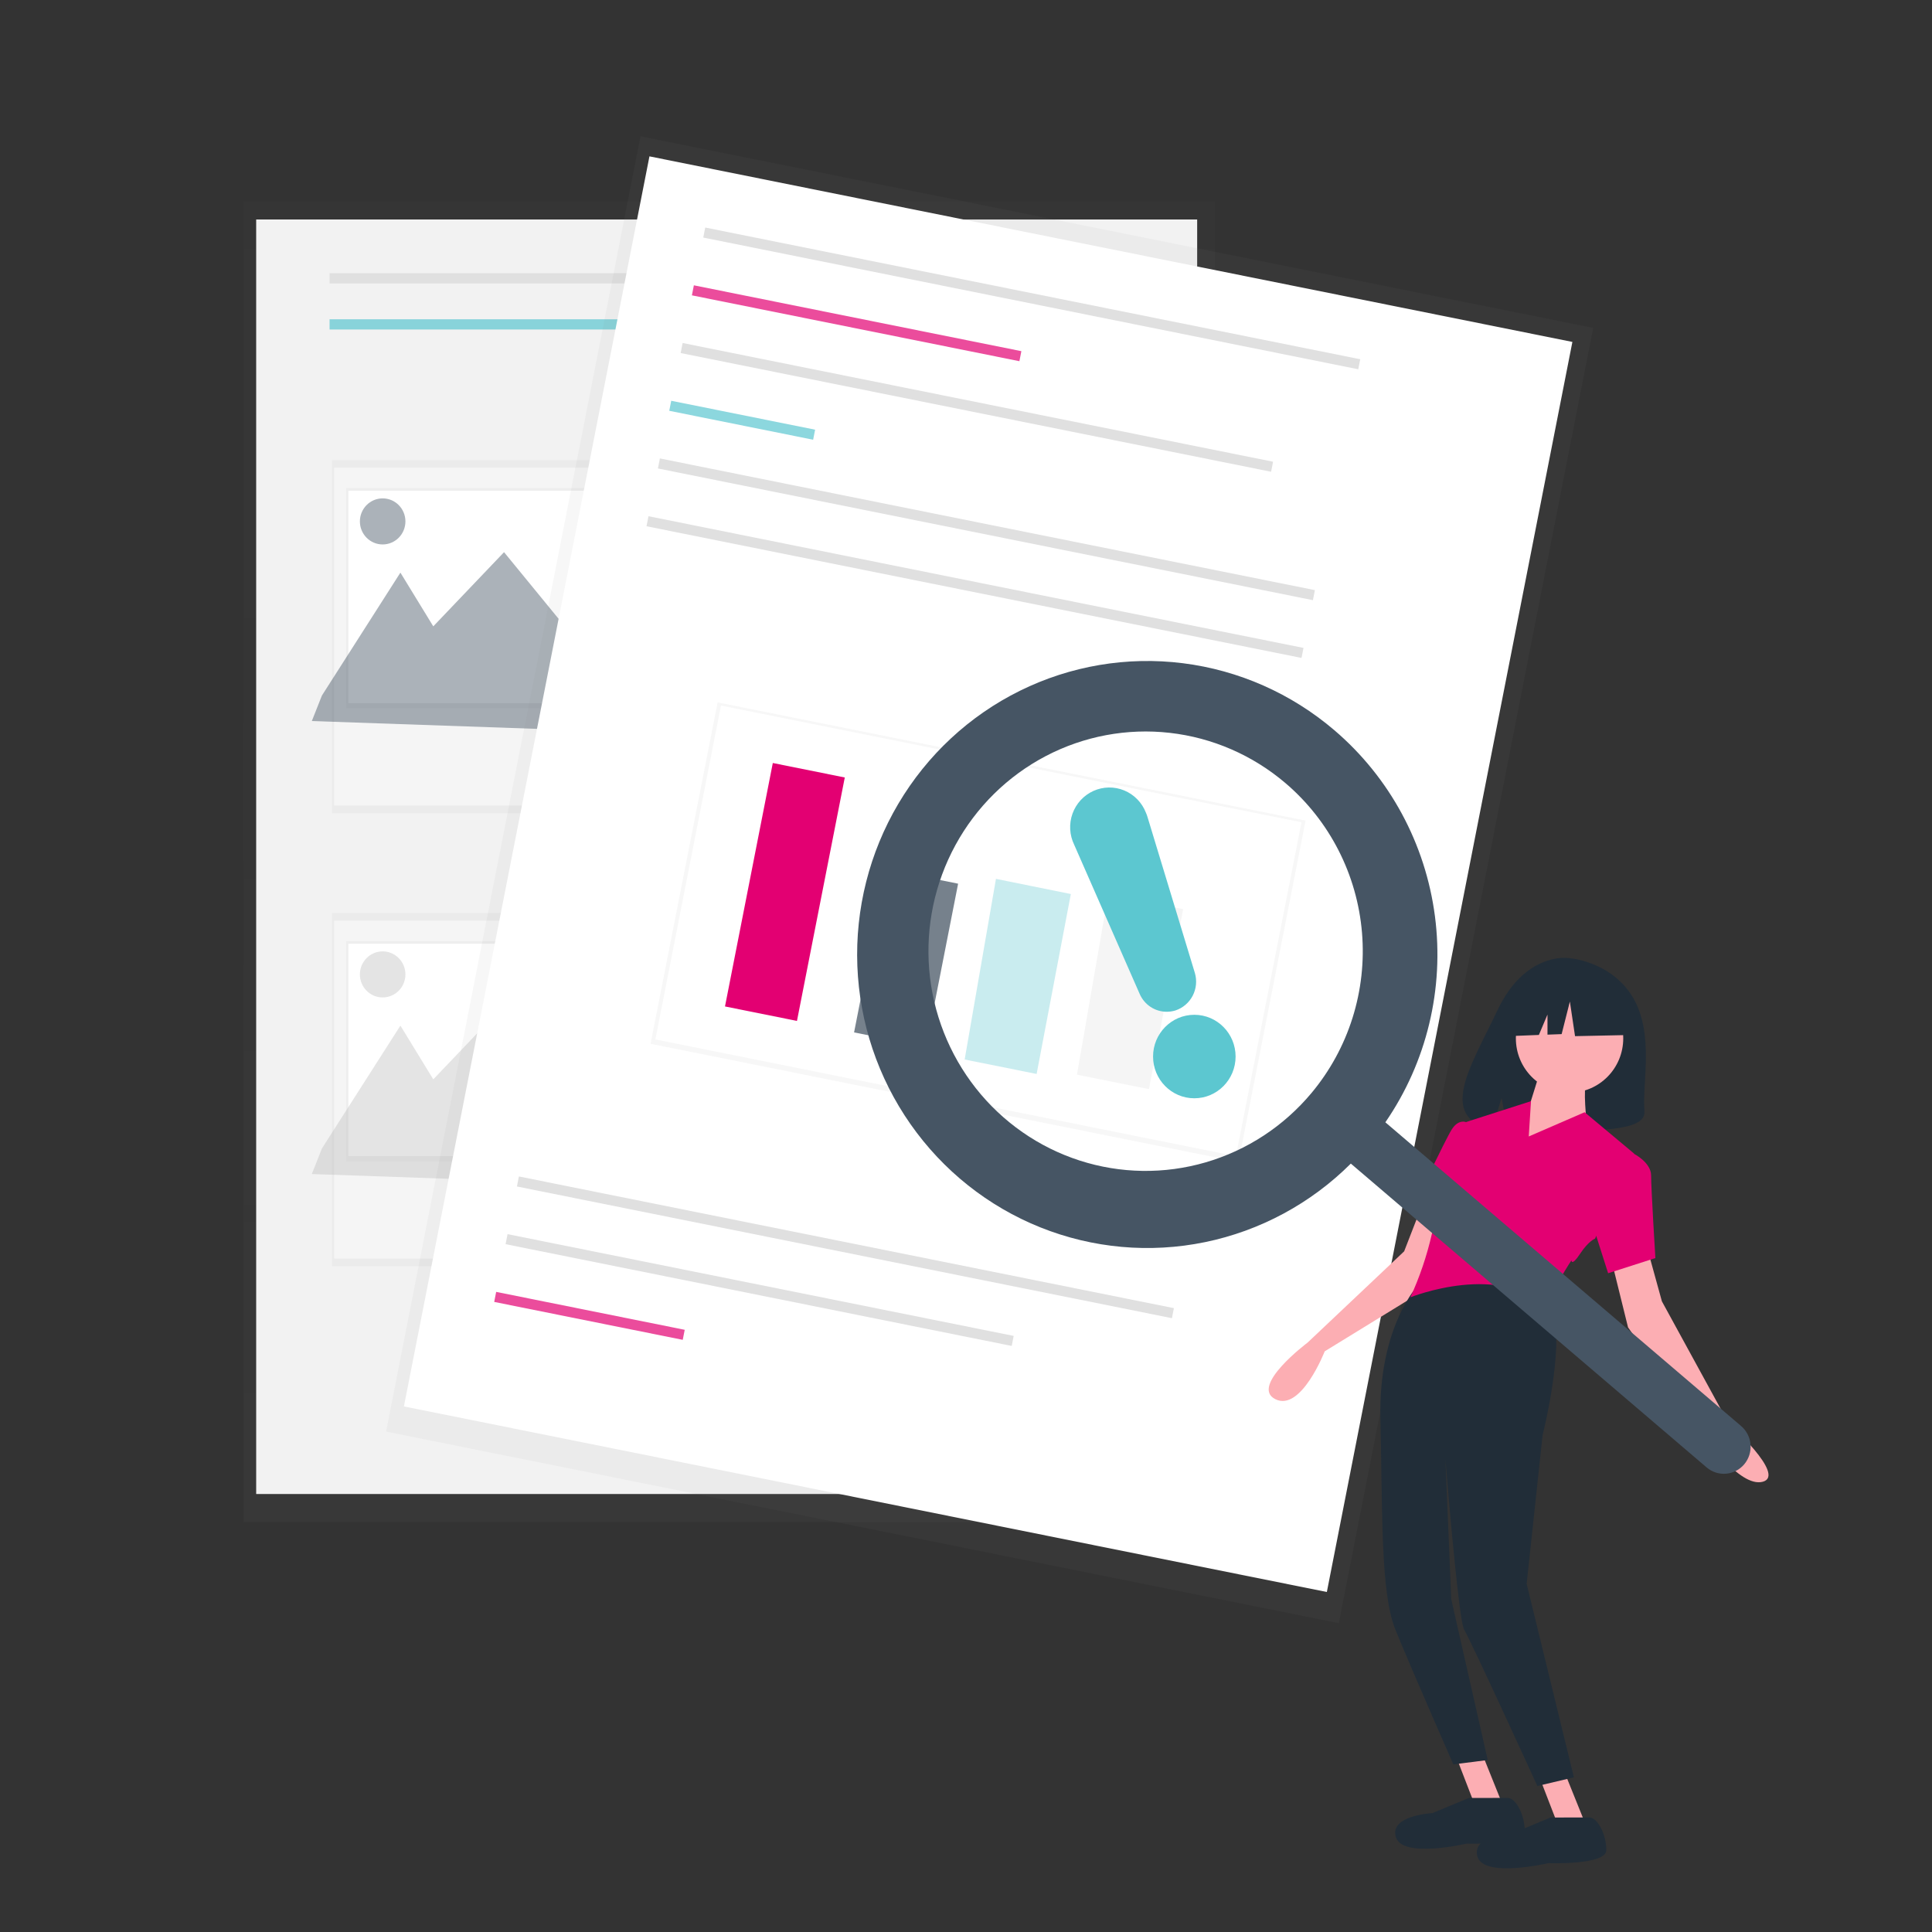 <svg width="400" height="400" viewBox="0 0 400 400" fill="none" xmlns="http://www.w3.org/2000/svg">
<rect x="0" y="0" width="400" height="400" fill="#333333" stroke="none"/>
<g opacity="0.5">
<path opacity="0.5" d="M251.519 41.725H50.418V315.136H251.519V41.725Z" fill="url(#paint0_linear_20_594)"/>
</g>
<path d="M247.861 45.443H53.039V309.318H247.861V45.443Z" fill="#F2F2F2"/>
<path d="M135.273 56.565H68.234V58.682H135.273V56.565Z" fill="#E0E0E0"/>
<path opacity="0.7" d="M135.273 66.102H68.234V68.219H135.273V66.102Z" fill="#5CC7D0"/>
<path d="M212.25 56.565H145.211V58.682H212.25V56.565Z" fill="#E0E0E0"/>
<path d="M222.73 116.973H155.691V119.09H222.73V116.973Z" fill="#E0E0E0"/>
<path d="M224.293 122.793H157.254V124.911H224.293V122.793Z" fill="#E0E0E0"/>
<path d="M227.441 128.627H160.402V130.745H227.441V128.627Z" fill="#E0E0E0"/>
<path d="M222.73 210.746H155.691V212.864H222.73V210.746Z" fill="#E0E0E0"/>
<path d="M224.293 216.58H157.254V218.698H224.293V216.58Z" fill="#E0E0E0"/>
<path d="M227.441 222.416H160.402V224.534H227.441V222.416Z" fill="#E0E0E0"/>
<g opacity="0.5">
<path opacity="0.5" d="M139.967 95.248H68.742V168.362H139.967V95.248Z" fill="url(#paint1_linear_20_594)"/>
</g>
<path d="M139.288 96.832H69.195V166.777H139.288V96.832Z" fill="#F5F5F5"/>
<g opacity="0.5">
<path opacity="0.5" d="M137.056 101.066H71.676V146.635H137.056V101.066Z" fill="url(#paint2_linear_20_594)"/>
</g>
<path d="M136.606 101.6H72.125V145.584H136.606V101.6Z" fill="white"/>
<path opacity="0.4" d="M66.652 143.998L82.9 118.555L89.706 129.677L104.357 114.32L116.931 129.677L127.938 106.9L156.202 152.469L64.559 149.285L66.652 143.998Z" fill="#2F4051"/>
<path opacity="0.4" d="M79.225 112.721C81.828 112.721 83.938 110.586 83.938 107.952C83.938 105.319 81.828 103.184 79.225 103.184C76.622 103.184 74.512 105.319 74.512 107.952C74.512 110.586 76.622 112.721 79.225 112.721Z" fill="#2F4051"/>
<g opacity="0.5">
<path opacity="0.5" d="M139.967 189.035H68.742V262.149H139.967V189.035Z" fill="url(#paint3_linear_20_594)"/>
</g>
<path d="M139.288 190.619H69.195V260.564H139.288V190.619Z" fill="#F5F5F5"/>
<g opacity="0.5">
<path opacity="0.5" d="M137.056 194.855H71.676V240.424H137.056V194.855Z" fill="url(#paint4_linear_20_594)"/>
</g>
<path d="M136.606 195.389H72.125V239.373H136.606V195.389Z" fill="white"/>
<path opacity="0.4" d="M66.652 237.772L82.9 212.344L89.706 223.466L104.357 208.109L116.931 223.466L127.938 200.689L156.202 246.258L64.559 243.074L66.652 237.772Z" fill="#BDBDBD"/>
<path opacity="0.4" d="M79.225 206.51C81.828 206.51 83.938 204.375 83.938 201.741C83.938 199.108 81.828 196.973 79.225 196.973C76.622 196.973 74.512 199.108 74.512 201.741C74.512 204.375 76.622 206.51 79.225 206.51Z" fill="#BDBDBD"/>
<g opacity="0.5">
<path opacity="0.5" d="M132.611 28.229L79.938 296.396L277.181 336.056L329.855 67.888L132.611 28.229Z" fill="url(#paint5_linear_20_594)"/>
</g>
<path d="M134.461 32.372L83.625 291.186L274.71 329.607L325.546 70.793L134.461 32.372Z" fill="white"/>
<path d="M146.01 47.108L145.602 49.185L281.213 76.453L281.621 74.376L146.01 47.108Z" fill="#E0E0E0"/>
<path d="M107.431 243.571L107.023 245.648L242.635 272.916L243.043 270.839L107.431 243.571Z" fill="#E0E0E0"/>
<path d="M105.084 255.517L104.676 257.594L209.464 278.663L209.872 276.586L105.084 255.517Z" fill="#E0E0E0"/>
<path opacity="0.7" d="M102.728 267.472L102.32 269.549L141.355 277.398L141.763 275.321L102.728 267.472Z" fill="#E30072"/>
<path opacity="0.7" d="M143.658 59.071L143.25 61.148L211.056 74.782L211.464 72.705L143.658 59.071Z" fill="#E30072"/>
<path d="M141.33 71.015L140.922 73.092L263.167 97.671L263.575 95.594L141.33 71.015Z" fill="#E0E0E0"/>
<path opacity="0.7" d="M138.97 82.974L138.562 85.051L168.352 91.04L168.76 88.963L138.97 82.974Z" fill="#5CC7D0"/>
<path d="M136.623 94.913L136.215 96.99L271.826 124.258L272.234 122.181L136.623 94.913Z" fill="#E0E0E0"/>
<g opacity="0.5">
<path opacity="0.5" d="M148.578 145.421L134.695 216.102L256.423 240.577L270.306 169.897L148.578 145.421Z" fill="url(#paint6_linear_20_594)"/>
</g>
<path d="M149.269 146.076L135.691 215.203L255.884 239.37L269.461 170.243L149.269 146.076Z" fill="white"/>
<path d="M134.263 106.876L133.855 108.953L269.467 136.22L269.875 134.143L134.263 106.876Z" fill="#E0E0E0"/>
<path d="M160.002 157.972L150.102 208.375L165.004 211.371L174.904 160.969L160.002 157.972Z" fill="#E30072"/>
<path opacity="0.33" d="M206.203 181.961L221.707 185.098L214.622 222.353L199.723 219.357L206.203 181.961Z" fill="#5CC7D0"/>
<path opacity="0.33" d="M229.457 185.098L244.961 188.235L237.876 225.49L222.977 222.494L229.457 185.098Z" fill="#E0E0E0"/>
<path opacity="0.66" d="M183.464 179.962L176.828 213.748L191.731 216.744L198.367 182.958L183.464 179.962Z" fill="#2F4051"/>
<path d="M338.123 206.589C333.472 198.746 324.496 198.338 324.496 198.338C324.496 198.338 315.674 197.193 310.015 209.209C304.728 220.409 297.457 231.169 308.837 233.852L310.899 227.31L312.17 234.338C313.79 234.45 315.415 234.477 317.038 234.416C329.224 234.009 340.837 234.526 340.465 230.071C339.968 224.142 342.527 214.197 338.123 206.589Z" fill="#212D38"/>
<path d="M294.731 248.721L290.715 259.074L270.715 277.976C270.715 277.976 258.7 286.98 264.033 289.678C269.366 292.376 274.266 279.78 274.266 279.78L295.614 266.666L300.064 251.811L294.731 248.721Z" fill="#FCAEB3"/>
<path d="M301.395 363.482L305.395 373.835H311.177L306.294 361.678L301.395 363.482Z" fill="#FCAEB3"/>
<path d="M318.742 367.984L322.742 378.337H328.525L323.626 366.18L318.742 367.984Z" fill="#FCAEB3"/>
<path d="M318.295 369.772L325.861 367.984L316.078 327.921L319.38 297.113C319.38 297.113 324.93 275.294 320.496 269.443C316.062 263.592 293.799 265.851 293.799 265.851C293.799 265.851 285.349 274.4 285.799 293.741C286.248 313.082 285.799 329.741 288.899 337.396C292 345.051 300.899 365.302 300.899 365.302L308.016 364.392L300.465 331.09L299.256 302.149C300.217 313.741 302.155 335.749 303.132 337.396C304.512 339.623 318.295 369.772 318.295 369.772Z" fill="#212D38"/>
<path d="M340.977 258.18L344.078 269.427L357.861 294.635C357.861 294.635 369.877 305.427 364.977 306.776C360.078 308.125 352.574 296.878 352.574 296.878L337.07 274.823L333.07 258.635L340.977 258.18Z" fill="#FCAEB3"/>
<path d="M324.96 226.227C331.099 226.227 336.076 221.191 336.076 214.979C336.076 208.768 331.099 203.732 324.96 203.732C318.821 203.732 313.844 208.768 313.844 214.979C313.844 221.191 318.821 226.227 324.96 226.227Z" fill="#FCAEB3"/>
<path d="M319.179 220.832L316.512 229.381L312.062 239.279L328.528 232.534C328.528 232.534 327.644 225.334 328.528 223.53L319.179 220.832Z" fill="#FCAEB3"/>
<path d="M338.31 238.824L328.078 230.275L316.512 235.294L316.977 227.984L304.574 231.969L302.667 232.596L300 246.541C300 246.541 298.217 247.89 296.434 255.545C295.407 260.039 293.921 264.413 292 268.596C292 268.596 311.116 260.941 320.465 271.294C320.824 271.055 321.101 270.71 321.259 270.306C321.417 269.902 321.448 269.458 321.349 269.035C320.899 267.686 325.349 260.941 325.349 260.941C325.349 260.941 325.349 262.29 327.132 259.592C328.915 256.894 330.233 256.455 330.233 256.455L338.31 238.824Z" fill="#E30072"/>
<path d="M305.427 233.883L303.489 232.314C303.489 232.314 301.938 231.639 300.543 233.883C299.148 236.126 292.527 250.071 292.527 250.071L300.543 254.133L305.427 233.883Z" fill="#E30072"/>
<path d="M332.077 238.432L338.279 238.871C338.279 238.871 341.845 240.675 341.845 243.373C341.845 246.071 342.728 260.471 342.728 260.471L332.945 263.608L328.945 251.059L332.077 238.432Z" fill="#E30072"/>
<path d="M304.108 372.25L296.558 375.387C296.558 375.387 287.658 375.842 288.992 380.344C290.325 384.846 303.674 381.693 303.674 381.693C303.674 381.693 315.674 382.132 315.674 378.995C315.674 375.858 313.891 372.234 312.123 372.234L304.108 372.25Z" fill="#212D38"/>
<path d="M321.006 376.299L313.456 379.436C313.456 379.436 304.557 379.891 305.89 384.393C307.223 388.895 320.572 385.742 320.572 385.742C320.572 385.742 332.572 386.197 332.572 383.044C332.572 379.891 330.805 376.283 329.022 376.283L321.006 376.299Z" fill="#212D38"/>
<path d="M336.095 205.835L327.149 201.051L314.808 203.012L312.25 214.525L318.607 214.274L320.39 210.055V214.212L323.32 214.102L325.025 207.357L326.095 214.525L336.529 214.306L336.095 205.835Z" fill="#212D38"/>
<path d="M276.265 151.184C267.367 143.584 256.477 138.766 244.921 137.314C233.365 135.863 221.642 137.842 211.177 143.01C200.713 148.178 191.959 156.312 185.981 166.422C180.002 176.532 177.058 188.183 177.505 199.956C177.953 211.729 181.773 223.116 188.501 232.732C195.229 242.348 204.575 249.777 215.401 254.117C226.227 258.456 238.066 259.518 249.477 257.173C260.889 254.828 271.381 249.177 279.676 240.909L353.335 303.811C354.457 304.77 355.91 305.238 357.374 305.113C358.838 304.988 360.193 304.28 361.141 303.144C362.089 302.009 362.552 300.538 362.428 299.057C362.305 297.576 361.604 296.205 360.482 295.246L286.823 232.36C295.381 219.933 299.043 204.719 297.09 189.702C295.137 174.685 287.71 160.948 276.265 151.184ZM271.521 226.305C265.782 233.173 258.159 238.166 249.616 240.653C241.073 243.139 231.994 243.008 223.525 240.275C215.056 237.543 207.577 232.331 202.034 225.3C196.492 218.268 193.134 209.732 192.384 200.77C191.635 191.809 193.528 182.823 197.824 174.949C202.121 167.076 208.628 160.667 216.523 156.534C224.418 152.401 233.347 150.728 242.181 151.727C251.015 152.727 259.358 156.353 266.156 162.148C270.676 166.002 274.401 170.719 277.117 176.03C279.834 181.341 281.488 187.142 281.987 193.101C282.485 199.06 281.817 205.06 280.021 210.757C278.225 216.455 275.337 221.738 271.521 226.305Z" fill="#465564"/>
<path d="M247.273 227.388C251.991 227.388 255.816 223.518 255.816 218.745C255.816 213.971 251.991 210.102 247.273 210.102C242.555 210.102 238.73 213.971 238.73 218.745C238.73 223.518 242.555 227.388 247.273 227.388Z" fill="#5CC7D0"/>
<path d="M241.565 209.475C240.381 209.478 239.222 209.133 238.228 208.481C237.234 207.829 236.449 206.899 235.968 205.804L222.403 174.903C221.918 173.909 221.636 172.827 221.575 171.721C221.514 170.616 221.674 169.509 222.047 168.467C222.419 167.425 222.996 166.471 223.742 165.66C224.488 164.85 225.389 164.2 226.389 163.75C227.39 163.301 228.47 163.061 229.564 163.044C230.659 163.027 231.746 163.235 232.759 163.654C233.773 164.073 234.692 164.694 235.462 165.482C236.232 166.269 236.837 167.206 237.24 168.236C237.376 168.535 237.49 168.845 237.581 169.161L247.395 201.475C247.848 203.043 247.679 204.729 246.924 206.173C246.168 207.617 244.885 208.706 243.348 209.208C242.77 209.384 242.169 209.473 241.565 209.475Z" fill="#5CC7D0"/>
<defs>
<linearGradient id="paint0_linear_20_594" x1="150.976" y1="315.136" x2="150.976" y2="41.725" gradientUnits="userSpaceOnUse">
<stop stop-color="#808080" stop-opacity="0.25"/>
<stop offset="0.54" stop-color="#808080" stop-opacity="0.12"/>
<stop offset="1" stop-color="#808080" stop-opacity="0.1"/>
</linearGradient>
<linearGradient id="paint1_linear_20_594" x1="4862.88" y1="38309.6" x2="4862.88" y2="41717.4" gradientUnits="userSpaceOnUse">
<stop stop-color="#808080" stop-opacity="0.25"/>
<stop offset="0.54" stop-color="#808080" stop-opacity="0.12"/>
<stop offset="1" stop-color="#808080" stop-opacity="0.1"/>
</linearGradient>
<linearGradient id="paint2_linear_20_594" x1="4472.39" y1="24549.5" x2="4472.39" y2="25873.3" gradientUnits="userSpaceOnUse">
<stop stop-color="#808080" stop-opacity="0.25"/>
<stop offset="0.54" stop-color="#808080" stop-opacity="0.12"/>
<stop offset="1" stop-color="#808080" stop-opacity="0.1"/>
</linearGradient>
<linearGradient id="paint3_linear_20_594" x1="4862.88" y1="34031.9" x2="4862.88" y2="37439.7" gradientUnits="userSpaceOnUse">
<stop stop-color="#808080" stop-opacity="0.25"/>
<stop offset="0.54" stop-color="#808080" stop-opacity="0.12"/>
<stop offset="1" stop-color="#808080" stop-opacity="0.1"/>
</linearGradient>
<linearGradient id="paint4_linear_20_594" x1="4472.39" y1="21918.8" x2="4472.39" y2="23242.6" gradientUnits="userSpaceOnUse">
<stop stop-color="#808080" stop-opacity="0.25"/>
<stop offset="0.54" stop-color="#808080" stop-opacity="0.12"/>
<stop offset="1" stop-color="#808080" stop-opacity="0.1"/>
</linearGradient>
<linearGradient id="paint5_linear_20_594" x1="72942.7" y1="-48990.7" x2="79930.4" y2="-83743.5" gradientUnits="userSpaceOnUse">
<stop stop-color="#808080" stop-opacity="0.25"/>
<stop offset="0.54" stop-color="#808080" stop-opacity="0.12"/>
<stop offset="1" stop-color="#808080" stop-opacity="0.1"/>
</linearGradient>
<linearGradient id="paint6_linear_20_594" x1="24865.3" y1="-41378.7" x2="26001.9" y2="-47031.6" gradientUnits="userSpaceOnUse">
<stop stop-color="#808080" stop-opacity="0.25"/>
<stop offset="0.54" stop-color="#808080" stop-opacity="0.12"/>
<stop offset="1" stop-color="#808080" stop-opacity="0.1"/>
</linearGradient>
</defs>
</svg>
